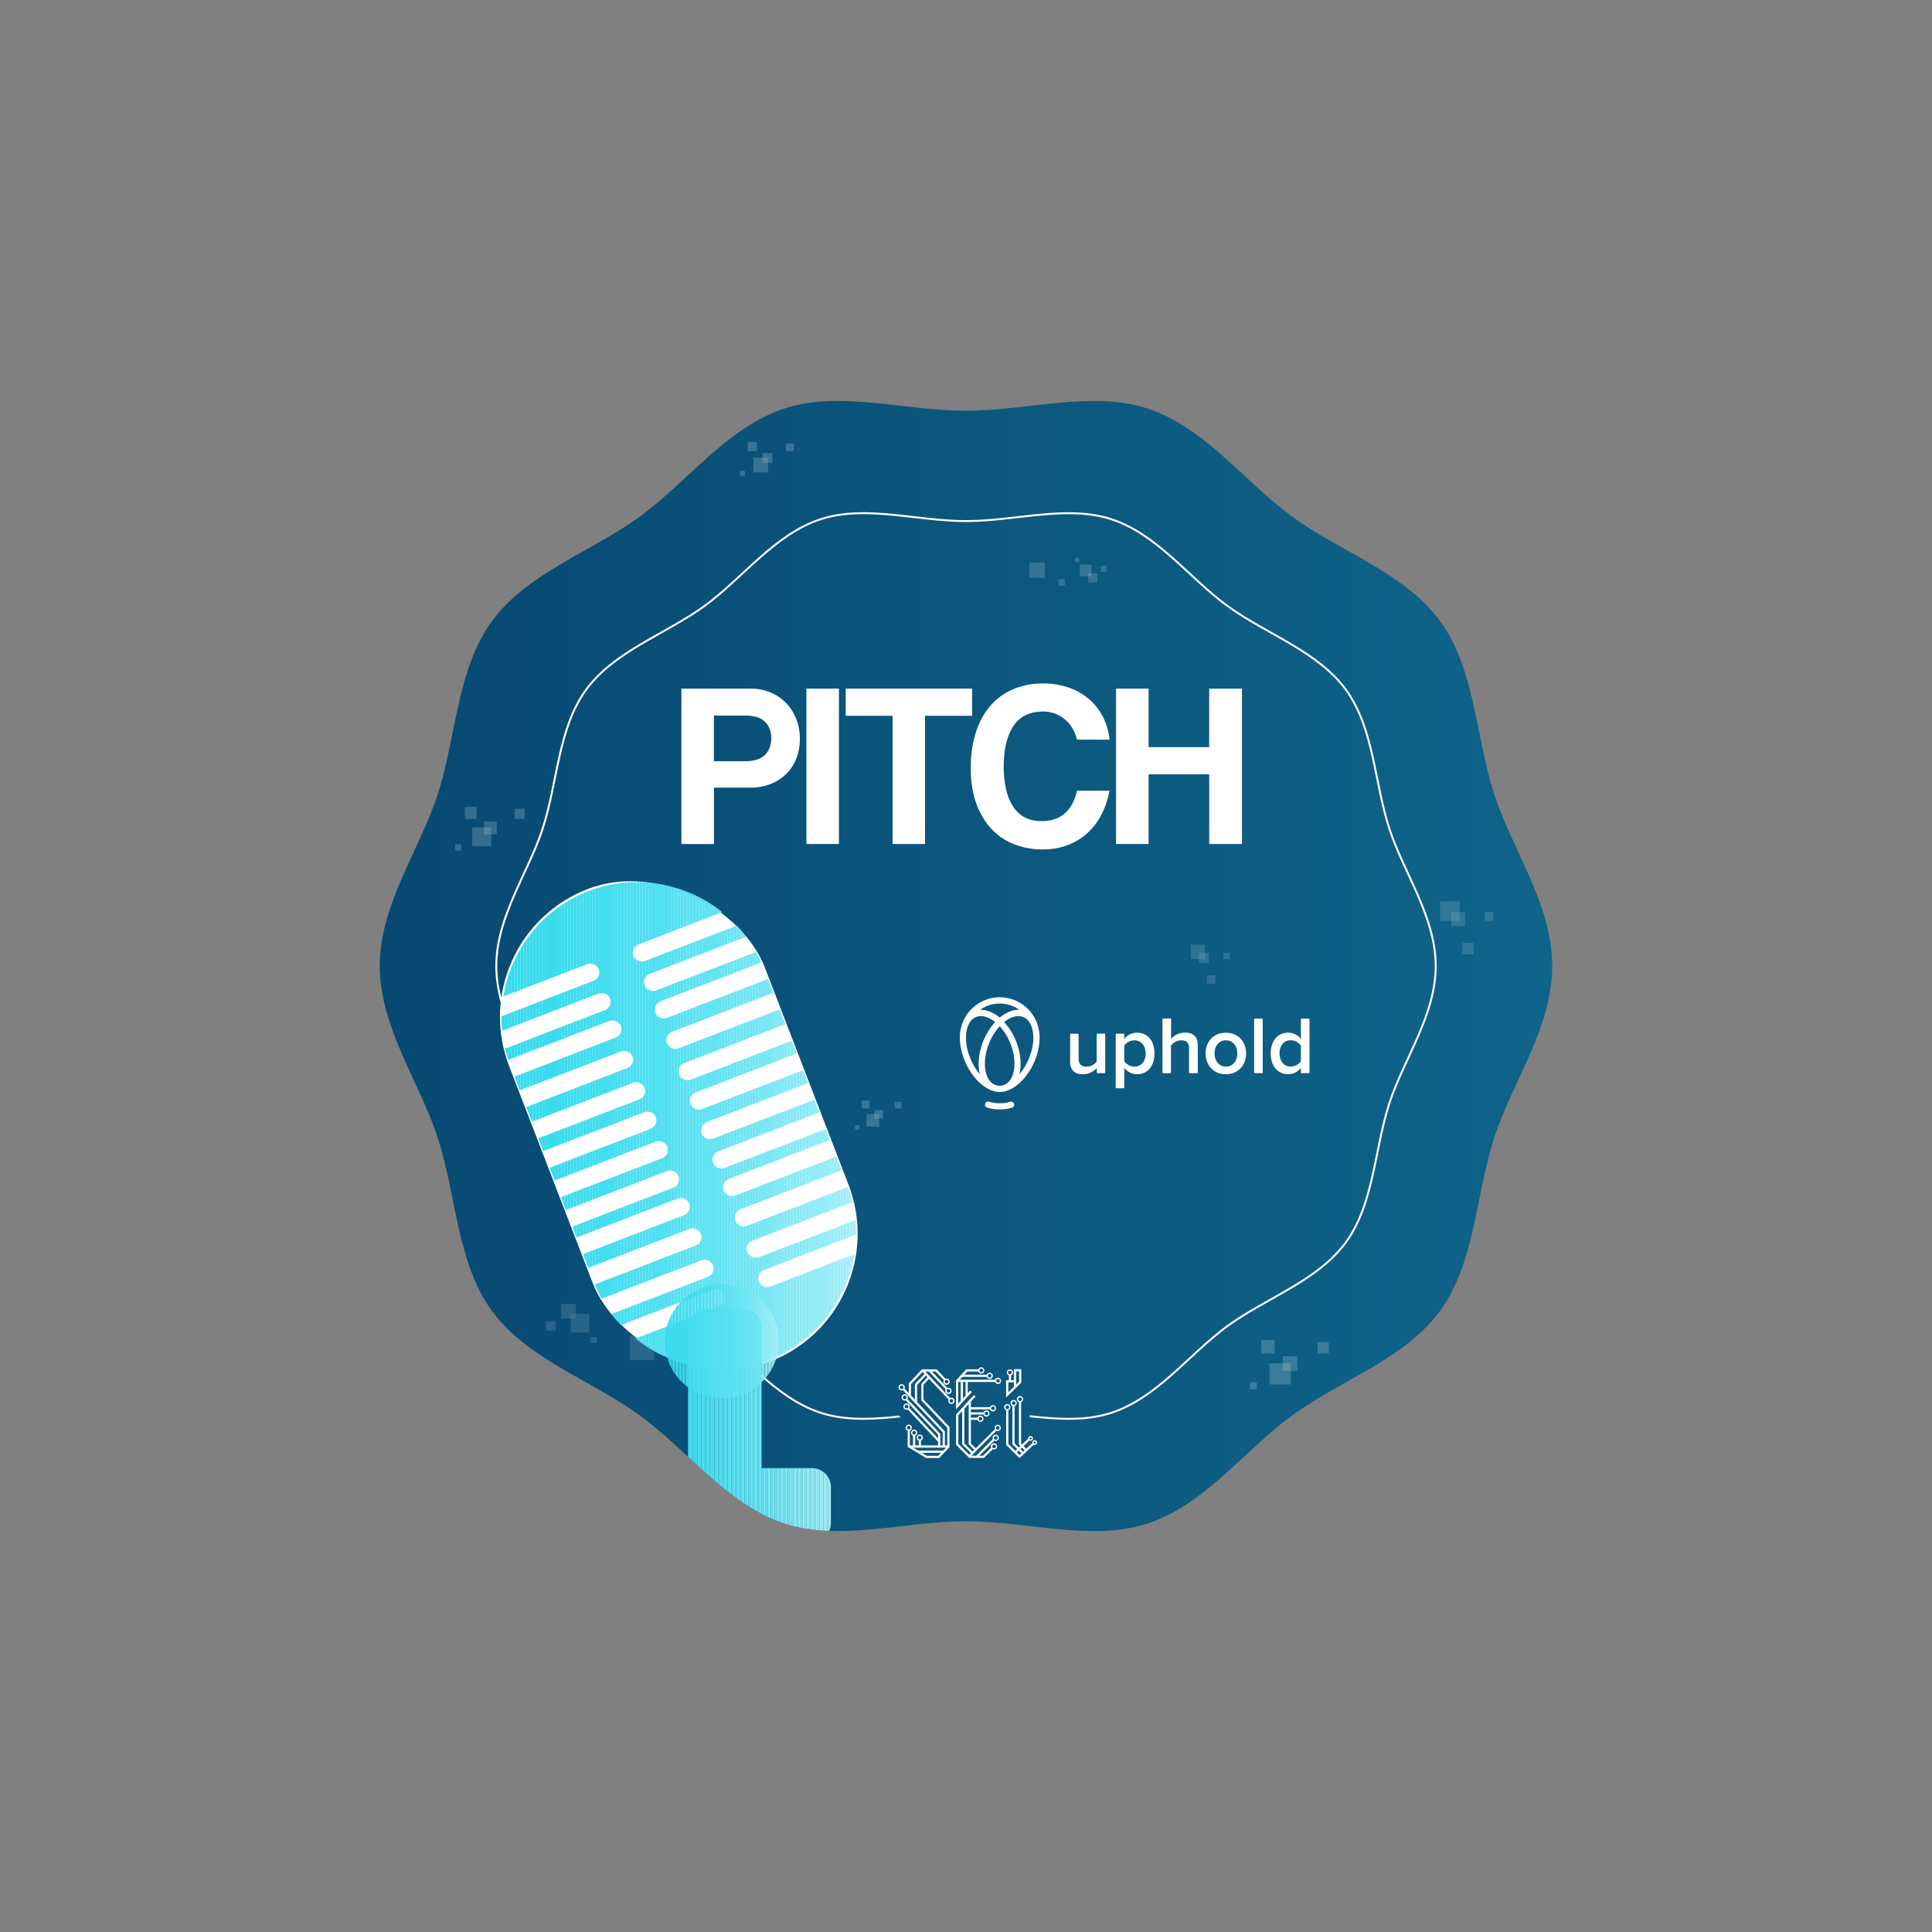 <svg id="Layer_1" data-name="Layer 1" xmlns="http://www.w3.org/2000/svg" xmlns:xlink="http://www.w3.org/1999/xlink" viewBox="0 0 2000 2000"><rect x="0" y="0" width="2000" height="2000" fill="#808080" stroke="none"/><defs><style>.cls-1{fill:#fff;}.cls-2,.cls-35{fill:none;}.cls-3{fill:url(#linear-gradient);}.cls-4{opacity:0.17;}.cls-5{clip-path:url(#clip-path);}.cls-6{clip-path:url(#clip-path-2);}.cls-7{clip-path:url(#clip-path-3);}.cls-8{clip-path:url(#clip-path-4);}.cls-9{opacity:0.26;}.cls-10{opacity:0.5;}.cls-11{opacity:0.47;}.cls-12{opacity:0.3;}.cls-13{opacity:0.62;}.cls-14{clip-path:url(#clip-path-5);}.cls-15{clip-path:url(#clip-path-6);}.cls-16{clip-path:url(#clip-path-7);}.cls-17{clip-path:url(#clip-path-8);}.cls-18{clip-path:url(#clip-path-9);}.cls-19{clip-path:url(#clip-path-10);}.cls-20{clip-path:url(#clip-path-11);}.cls-21{clip-path:url(#clip-path-12);}.cls-22{clip-path:url(#clip-path-13);}.cls-23{clip-path:url(#clip-path-14);}.cls-24{clip-path:url(#clip-path-15);}.cls-25{clip-path:url(#clip-path-16);}.cls-26{clip-path:url(#clip-path-17);}.cls-27{clip-path:url(#clip-path-18);}.cls-28{clip-path:url(#clip-path-19);}.cls-29{opacity:0.64;}.cls-30{clip-path:url(#clip-path-20);}.cls-31{clip-path:url(#clip-path-21);}.cls-32{clip-path:url(#clip-path-22);}.cls-33{clip-path:url(#clip-path-23);}.cls-34{clip-path:url(#clip-path-24);}.cls-35{stroke:#fff;stroke-miterlimit:10;stroke-width:2px;}.cls-36{clip-path:url(#clip-path-25);}.cls-37{clip-path:url(#clip-path-26);}.cls-38{fill:#36dbee;}.cls-39{fill:#37dbee;}.cls-40{fill:#38dbee;}.cls-41{fill:#39dbee;}.cls-42{fill:#39dcee;}.cls-43{fill:#3adcee;}.cls-44{fill:#3bdcee;}.cls-45{fill:#3cdcef;}.cls-46{fill:#3ddcef;}.cls-47{fill:#3edcef;}.cls-48{fill:#3fddef;}.cls-49{fill:#40ddef;}.cls-50{fill:#41ddef;}.cls-51{fill:#42ddef;}.cls-52{fill:#43ddef;}.cls-53{fill:#44ddef;}.cls-54{fill:#44deef;}.cls-55{fill:#45deef;}.cls-56{fill:#46deef;}.cls-57{fill:#47deef;}.cls-58{fill:#47def0;}.cls-59{fill:#48def0;}.cls-60{fill:#49def0;}.cls-61{fill:#4adff0;}.cls-62{fill:#4bdff0;}.cls-63{fill:#4cdff0;}.cls-64{fill:#4ddff0;}.cls-65{fill:#4edff0;}.cls-66{fill:#4fdff0;}.cls-67{fill:#50e0f0;}.cls-68{fill:#51e0f0;}.cls-69{fill:#52e0f0;}.cls-70{fill:#53e0f1;}.cls-71{fill:#54e0f1;}.cls-72{fill:#55e1f1;}.cls-73{fill:#56e1f1;}.cls-74{fill:#57e1f1;}.cls-75{fill:#58e1f1;}.cls-76{fill:#59e1f1;}.cls-77{fill:#5ae1f1;}.cls-78{fill:#5ce2f1;}.cls-79{fill:#5de2f1;}.cls-80{fill:#5ee2f2;}.cls-81{fill:#5fe2f2;}.cls-82{fill:#60e2f2;}.cls-83{fill:#61e3f2;}.cls-84{fill:#63e3f2;}.cls-85{fill:#64e3f2;}.cls-86{fill:#65e3f2;}.cls-87{fill:#66e4f2;}.cls-88{fill:#67e4f2;}.cls-89{fill:#69e4f2;}.cls-90{fill:#6ae4f3;}.cls-91{fill:#6be4f3;}.cls-92{fill:#6de5f3;}.cls-93{fill:#6ee5f3;}.cls-94{fill:#6fe5f3;}.cls-95{fill:#71e5f3;}.cls-96{fill:#72e6f3;}.cls-97{fill:#73e6f3;}.cls-98{fill:#75e6f4;}.cls-99{fill:#76e6f4;}.cls-100{fill:#78e7f4;}.cls-101{fill:#79e7f4;}.cls-102{fill:#7be7f4;}.cls-103{fill:#7ce7f4;}.cls-104{fill:#7de8f4;}.cls-105{fill:#7fe8f4;}.cls-106{fill:#80e8f5;}.cls-107{fill:#82e8f5;}.cls-108{fill:#84e9f5;}.cls-109{fill:#85e9f5;}.cls-110{fill:#87e9f5;}.cls-111{fill:#88eaf5;}.cls-112{fill:#8aeaf5;}.cls-113{fill:#8beaf6;}.cls-114{fill:#8deaf6;}.cls-115{fill:#8febf6;}.cls-116{fill:#90ebf6;}.cls-117{fill:#92ebf6;}.cls-118{fill:#94ecf6;}.cls-119{fill:#95ecf6;}.cls-120{fill:#97ecf7;}.cls-121{fill:#99ecf7;}.cls-122{fill:#9bedf7;}.cls-123{fill:#9cedf7;}.cls-124{fill:#9eedf7;}.cls-125{fill:#a0eef7;}.cls-126{fill:#a2eef8;}.cls-127{fill:#a3eef8;}.cls-128{fill:#a5eff8;}.cls-129{fill:#a7eff8;}.cls-130{clip-path:url(#clip-path-27);}.cls-131{clip-path:url(#clip-path-28);}.cls-132{fill:url(#linear-gradient-2);}</style><linearGradient id="linear-gradient" x1="393.17" y1="1000" x2="1606.83" y2="1000" gradientUnits="userSpaceOnUse"><stop offset="0" stop-color="#074972"/><stop offset="1" stop-color="#106489"/></linearGradient><clipPath id="clip-path"><rect id="SVGID" class="cls-1" x="1065.93" y="582.42" width="15.51" height="15.51"/></clipPath><clipPath id="clip-path-2"><rect id="SVGID-2" data-name="SVGID" class="cls-1" x="1095.9" y="599.66" width="6.48" height="6.48"/></clipPath><clipPath id="clip-path-3"><rect id="SVGID-3" data-name="SVGID" class="cls-1" x="1126.64" y="593.63" width="9.27" height="9.26"/></clipPath><clipPath id="clip-path-4"><rect id="SVGID-4" data-name="SVGID" class="cls-1" x="1113.05" y="577.79" width="3.96" height="3.96"/></clipPath><clipPath id="clip-path-5"><rect id="SVGID-5" data-name="SVGID" class="cls-1" x="1314.27" y="1411.25" width="21.81" height="21.81"/></clipPath><clipPath id="clip-path-6"><rect id="SVGID-6" data-name="SVGID" class="cls-1" x="1328" y="1404.18" width="14.78" height="14.78"/></clipPath><clipPath id="clip-path-7"><rect id="SVGID-7" data-name="SVGID" class="cls-1" x="1305.7" y="1387.27" width="13.62" height="13.63"/></clipPath><clipPath id="clip-path-8"><rect id="SVGID-8" data-name="SVGID" class="cls-1" x="1294.03" y="1431.06" width="7.05" height="7.05"/></clipPath><clipPath id="clip-path-9"><rect id="SVGID-9" data-name="SVGID" class="cls-1" x="1364.02" y="1389.44" width="11.45" height="11.45"/></clipPath><clipPath id="clip-path-10"><rect id="SVGID-10" data-name="SVGID" class="cls-1" x="897.12" y="1153.41" width="12.78" height="12.78"/></clipPath><clipPath id="clip-path-11"><rect id="SVGID-11" data-name="SVGID" class="cls-1" x="905.17" y="1149.27" width="8.66" height="8.66"/></clipPath><clipPath id="clip-path-12"><rect id="SVGID-12" data-name="SVGID" class="cls-1" x="892.1" y="1139.36" width="7.98" height="7.99"/></clipPath><clipPath id="clip-path-13"><rect id="SVGID-13" data-name="SVGID" class="cls-1" x="885.26" y="1165.03" width="4.14" height="4.13"/></clipPath><clipPath id="clip-path-14"><rect id="SVGID-14" data-name="SVGID" class="cls-1" x="926.28" y="1140.63" width="6.71" height="6.71"/></clipPath><clipPath id="clip-path-15"><rect id="SVGID-15" data-name="SVGID" class="cls-1" x="489" y="856.66" width="19.28" height="19.28"/></clipPath><clipPath id="clip-path-16"><rect id="SVGID-16" data-name="SVGID" class="cls-1" x="501.14" y="850.42" width="13.06" height="13.07"/></clipPath><clipPath id="clip-path-17"><rect id="SVGID-17" data-name="SVGID" class="cls-1" x="481.43" y="835.46" width="12.04" height="12.05"/></clipPath><clipPath id="clip-path-18"><rect id="SVGID-18" data-name="SVGID" class="cls-1" x="471.11" y="874.18" width="6.24" height="6.23"/></clipPath><clipPath id="clip-path-19"><rect id="SVGID-19" data-name="SVGID" class="cls-1" x="532.98" y="837.38" width="10.12" height="10.13"/></clipPath><clipPath id="clip-path-20"><rect id="SVGID-20" data-name="SVGID" class="cls-1" x="779.98" y="474.02" width="14.91" height="14.91"/></clipPath><clipPath id="clip-path-21"><rect id="SVGID-21" data-name="SVGID" class="cls-1" x="789.36" y="469.19" width="10.1" height="10.11"/></clipPath><clipPath id="clip-path-22"><rect id="SVGID-22" data-name="SVGID" class="cls-1" x="774.12" y="457.63" width="9.31" height="9.32"/></clipPath><clipPath id="clip-path-23"><rect id="SVGID-23" data-name="SVGID" class="cls-1" x="766.14" y="487.57" width="4.82" height="4.82"/></clipPath><clipPath id="clip-path-24"><rect id="SVGID-24" data-name="SVGID" class="cls-1" x="813.99" y="459.11" width="7.83" height="7.83"/></clipPath><clipPath id="clip-path-25"><path class="cls-2" d="M1606.83,1000c0,63.74-41.31,120.17-60,177.68-19.36,59.61-19.78,129.42-55.88,179-36.47,50.11-103,71.92-153.09,108.38-49.61,36.11-90.71,92.84-150.31,112.19-57.51,18.67-123.83-2.45-187.57-2.45s-130.06,21.12-187.57,2.45c-59.6-19.35-100.7-76.08-150.31-112.19C612,1428.63,545.5,1406.82,509,1356.71c-36.1-49.61-36.52-119.42-55.87-179-18.68-57.52-60-114-60-177.69s41.31-120.17,60-177.68c19.36-59.61,19.78-129.42,55.88-179,36.47-50.11,103-71.92,153.09-108.38,49.61-36.11,90.71-92.84,150.31-112.19,57.51-18.67,123.83,2.45,187.57,2.45s130.06-21.12,187.57-2.45c59.6,19.35,100.7,76.08,150.31,112.19C1388,571.37,1454.5,593.18,1491,643.29c36.1,49.61,36.52,119.42,55.87,179C1565.52,879.83,1606.83,936.26,1606.83,1000Z"/></clipPath><clipPath id="clip-path-26"><path class="cls-2" d="M797.41,1331.89a9.22,9.22,0,0,1-12.1-5.84,9.44,9.44,0,0,1,5.82-11.47L886.06,1278s0,0,0,0a135.79,135.79,0,0,0-.58-14.93,0,0,0,0,0-.06,0L786,1301.3a9.45,9.45,0,0,1-12-4.61,9.22,9.22,0,0,1,5-12.45l103.41-39.84s0,0,0-.05a140.59,140.59,0,0,0-4.61-15.64,0,0,0,0,0,0,0l-104.3,40.18a9.47,9.47,0,0,1-12-4.61,9.22,9.22,0,0,1,5.06-12.45l104.67-40.33s0,0,0,0l-5.46-14.18a0,0,0,0,0-.06,0l-104.34,40.2a9.45,9.45,0,0,1-12-4.61,9.22,9.22,0,0,1,5.05-12.45L859.12,1180s0,0,0,0l-4.32-11.23a0,0,0,0,0-.06,0l-104.34,40.2a9.45,9.45,0,0,1-12-4.61,9.22,9.22,0,0,1,5.05-12.45l104.68-40.33a0,0,0,0,0,0,0l-5.08-13.2a0,0,0,0,0-.06,0l-104.33,40.19a9.45,9.45,0,0,1-12-4.61,9.23,9.23,0,0,1,5.05-12.45l104.68-40.32a.07.07,0,0,0,0-.06l-5.09-13.19s0,0-.05,0L727,1148a9.46,9.46,0,0,1-12-4.6,9.22,9.22,0,0,1,5.06-12.45l104.67-40.33a0,0,0,0,0,0-.06l-5.09-13.19s0,0-.05,0l-104.34,40.2a9.44,9.44,0,0,1-12-4.61,9.22,9.22,0,0,1,5-12.45l104.68-40.32a0,0,0,0,0,0-.06l-5.84-15.16a0,0,0,0,0-.06,0l-104.33,40.2a9.46,9.46,0,0,1-12-4.61,9.22,9.22,0,0,1,5.06-12.45l104.67-40.33a0,0,0,0,0,0,0L795,1013.47a.07.07,0,0,0-.06,0l-104.34,40.2a9.44,9.44,0,0,1-12-4.61,9.22,9.22,0,0,1,5-12.45l104.49-40.25a0,0,0,0,0,0-.06q-2.49-5.58-5.42-10.82a0,0,0,0,0,0,0l-103.07,39.71a9.44,9.44,0,0,1-12-4.61,9.22,9.22,0,0,1,5-12.45l99.78-38.44a0,0,0,0,0,0-.07,139.15,139.15,0,0,0-9.59-11.46,0,0,0,0,0,0,0l-94.93,36.57a9.46,9.46,0,0,1-12-4.6,9.23,9.23,0,0,1,5-12.46l86.81-33.43a.05.05,0,0,0,0-.08c-37.83-30.18-90.3-40.2-138.48-21.64h0c-48.18,18.56-80.36,61.19-88.16,109,0,0,0,.06.06,0l86.46-33.31a9.44,9.44,0,0,1,12,4.61,9.22,9.22,0,0,1-5,12.45l-95.28,36.7,0,0a141.11,141.11,0,0,0,.58,14.94,0,0,0,0,0,.06,0l99.44-38.31a9.46,9.46,0,0,1,12,4.6,9.22,9.22,0,0,1-5,12.45l-103.41,39.84a.05.05,0,0,0,0,0c.91,3.9,2,7.79,3.24,11.65a0,0,0,0,0,.06,0l104.15-40.12a9.46,9.46,0,0,1,12,4.6,9.23,9.23,0,0,1-5.05,12.46L532.62,1114.5a.07.07,0,0,0,0,.06l5.47,14.18a0,0,0,0,0,.05,0l104.34-40.19a9.45,9.45,0,0,1,12,4.6,9.21,9.21,0,0,1-5.05,12.45L544.74,1146a0,0,0,0,0,0,.06l5.84,15.16a0,0,0,0,0,.06,0L654.94,1121a9.46,9.46,0,0,1,12,4.6,9.23,9.23,0,0,1-5.06,12.46l-104.67,40.32a.07.07,0,0,0,0,.06l5.09,13.19s0,0,.05,0l104.34-40.2a9.47,9.47,0,0,1,12,4.61,9.22,9.22,0,0,1-5.06,12.45L569,1208.85s0,0,0,.05l5.08,13.2a.07.07,0,0,0,.06,0l104.34-40.2a9.44,9.44,0,0,1,12,4.61,9.22,9.22,0,0,1-5,12.45L580.7,1239.31a0,0,0,0,0,0,.06l5.08,13.2a0,0,0,0,0,.06,0l104.33-40.19a9.46,9.46,0,0,1,12,4.6,9.22,9.22,0,0,1-5,12.45l-104.68,40.33a.06.06,0,0,0,0,.06l4.33,11.23a0,0,0,0,0,.06,0l104.33-40.19a9.46,9.46,0,0,1,12,4.6,9.22,9.22,0,0,1-5,12.45l-104.68,40.33a.06.06,0,0,0,0,.06l5.47,14.18a0,0,0,0,0,0,0l104.34-40.19a9.45,9.45,0,0,1,12,4.6,9.21,9.21,0,0,1-5,12.45l-104.64,40.31a0,0,0,0,0,0,.06,139,139,0,0,0,7.07,14.69,0,0,0,0,0,.06,0l103.06-39.7a9.46,9.46,0,0,1,12,4.6,9.22,9.22,0,0,1-5,12.45l-99.79,38.45a0,0,0,0,0,0,.06,139.41,139.41,0,0,0,9.6,11.47h0l94.94-36.58a9.47,9.47,0,0,1,12,4.61,9.23,9.23,0,0,1-5.06,12.45l-86.8,33.44a0,0,0,0,0,0,.08c37.83,30.18,90.29,40.2,138.48,21.64h0c48.18-18.56,80.36-61.2,88.16-109,0,0,0-.06-.06,0Z"/></clipPath><clipPath id="clip-path-27"><circle class="cls-2" cx="747.26" cy="1388.56" r="59"/></clipPath><clipPath id="clip-path-28"><path class="cls-2" d="M840.59,1519.78H788.46V1374.57A19.64,19.64,0,0,0,768.87,1355H731.75a19.64,19.64,0,0,0-19.58,19.58v145.21H660a19.64,19.64,0,0,0-19.59,19.58v37.12A19.64,19.64,0,0,0,660,1596.06H840.59a19.64,19.64,0,0,0,19.58-19.58v-37.12A19.64,19.64,0,0,0,840.59,1519.78Z"/></clipPath><linearGradient id="linear-gradient-2" x1="922.16" y1="1464.22" x2="1081.62" y2="1464.22" gradientUnits="userSpaceOnUse"><stop offset="0" stop-color="#0b547c"/><stop offset="1" stop-color="#0c587f"/></linearGradient></defs><title>uphold_pitch</title><path class="cls-3" d="M1606.83,1000c0,63.74-41.31,120.17-60,177.68-19.36,59.61-19.78,129.42-55.88,179-36.47,50.11-103,71.92-153.09,108.38-49.61,36.11-90.71,92.84-150.31,112.19-57.51,18.67-123.83-2.45-187.57-2.45s-130.06,21.12-187.57,2.45c-59.6-19.35-100.7-76.08-150.31-112.19C612,1428.63,545.5,1406.82,509,1356.71c-36.1-49.61-36.52-119.42-55.87-179-18.68-57.52-60-114-60-177.69s41.31-120.17,60-177.68c19.36-59.61,19.78-129.42,55.88-179,36.47-50.11,103-71.92,153.09-108.38,49.61-36.11,90.71-92.84,150.31-112.19,57.51-18.67,123.83,2.45,187.57,2.45s130.06-21.12,187.57-2.45c59.6,19.35,100.7,76.08,150.31,112.19C1388,571.37,1454.5,593.18,1491,643.29c36.1,49.61,36.52,119.42,55.87,179C1565.52,879.83,1606.83,936.26,1606.83,1000Z"/><path class="cls-1" d="M705.39,873.73V712.84h71a54.35,54.35,0,0,1,21.32,4A48,48,0,0,1,814,728a49.94,49.94,0,0,1,10.42,16.6A56.25,56.25,0,0,1,828,764.94a55.3,55.3,0,0,1-3.63,20.23,45.1,45.1,0,0,1-10.42,16,48.26,48.26,0,0,1-16.24,10.42,57.21,57.21,0,0,1-21.32,3.76H739.08v58.39ZM771.06,788q14.54,0,21-6.67T798.44,764q0-10.17-6.42-16.72t-21-6.54h-32V788Z"/><path class="cls-1" d="M834.78,873.73V712.84h33.69V873.73Z"/><path class="cls-1" d="M924,873.73V741H875.49V712.84h130.85V741H957.63V873.73Z"/><path class="cls-1" d="M1148.57,818.49a91.19,91.19,0,0,1-8.48,25,68,68,0,0,1-14.66,19.14A63.25,63.25,0,0,1,1105,874.94a72.58,72.58,0,0,1-25.68,4.37,80.47,80.47,0,0,1-29.44-5.33,63.34,63.34,0,0,1-23.63-16,76.18,76.18,0,0,1-15.62-26.29q-5.7-15.62-5.7-36.46,0-20.36,5.21-36.71A78,78,0,0,1,1025,730.9a64.73,64.73,0,0,1,23.63-17.33,77.22,77.22,0,0,1,31.13-6.06A78.73,78.73,0,0,1,1107,712a65.06,65.06,0,0,1,21.08,12.35,59.7,59.7,0,0,1,14.06,18.54,66.66,66.66,0,0,1,6.42,22.78h-33.68q-3.41-13.81-13.09-21.45a34.32,34.32,0,0,0-21.8-7.63q-21.09,0-31,15.14t-9.93,41.56q0,26.9,9.81,41.8T1078.3,850q15,0,24.11-8.12t12.48-23.38Z"/><path class="cls-1" d="M1251.79,873.73v-72.2H1189v72.2h-33.68V712.84H1189v60.58h62.76V712.84h33.92V873.73Z"/><g class="cls-4"><rect id="SVGID-25" data-name="SVGID" class="cls-1" x="1065.93" y="582.42" width="15.51" height="15.51"/><g class="cls-5"><rect class="cls-1" x="1065.93" y="582.42" width="15.51" height="15.51"/></g></g><g class="cls-4"><rect id="SVGID-26" data-name="SVGID" class="cls-1" x="1095.9" y="599.66" width="6.48" height="6.48"/><g class="cls-6"><rect class="cls-1" x="1095.9" y="599.66" width="6.48" height="6.48"/></g></g><g class="cls-4"><rect class="cls-1" x="1118.03" y="584.68" width="11.77" height="11.77"/><rect id="SVGID-27" data-name="SVGID" class="cls-1" x="1118.03" y="584.68" width="11.77" height="11.77"/></g><g class="cls-4"><rect id="SVGID-28" data-name="SVGID" class="cls-1" x="1126.64" y="593.63" width="9.27" height="9.26"/><g class="cls-7"><rect class="cls-1" x="1126.64" y="593.63" width="9.26" height="9.26"/></g></g><g class="cls-4"><rect class="cls-1" x="1139.68" y="585.83" width="6" height="6"/><rect id="SVGID-29" data-name="SVGID" class="cls-1" x="1139.68" y="585.83" width="6" height="6"/></g><g class="cls-4"><rect id="SVGID-30" data-name="SVGID" class="cls-1" x="1113.05" y="577.79" width="3.96" height="3.96"/><g class="cls-8"><rect class="cls-1" x="1113.05" y="577.79" width="3.96" height="3.96"/></g></g><g class="cls-9"><g class="cls-10"><rect class="cls-1" x="652.04" y="1382.95" width="25" height="25"/><rect id="SVGID-31" data-name="SVGID" class="cls-1" x="652.05" y="1382.95" width="25" height="25"/></g><g class="cls-10"><rect class="cls-1" x="635.01" y="1344.74" width="10.44" height="10.44"/><rect id="SVGID-32" data-name="SVGID" class="cls-1" x="635.01" y="1344.74" width="10.44" height="10.44"/></g><g class="cls-10"><rect class="cls-1" x="590.82" y="1360.34" width="18.96" height="18.96"/><rect id="SVGID-33" data-name="SVGID" class="cls-1" x="590.83" y="1360.34" width="18.96" height="18.96"/></g><g class="cls-10"><rect class="cls-1" x="580.98" y="1349.96" width="14.93" height="14.93"/><rect id="SVGID-34" data-name="SVGID" class="cls-1" x="580.98" y="1349.96" width="14.93" height="14.93"/></g><g class="cls-10"><rect class="cls-1" x="565.23" y="1367.8" width="9.66" height="9.66"/><rect id="SVGID-35" data-name="SVGID" class="cls-1" x="565.23" y="1367.8" width="9.66" height="9.66"/></g><g class="cls-10"><rect class="cls-1" x="611.43" y="1384.03" width="6.38" height="6.38"/><rect id="SVGID-36" data-name="SVGID" class="cls-1" x="611.43" y="1384.03" width="6.38" height="6.38"/></g></g><g class="cls-11"><g class="cls-12"><rect class="cls-1" x="1490.91" y="933.17" width="19.91" height="19.91"/><rect id="SVGID-37" data-name="SVGID" class="cls-1" x="1490.91" y="933.18" width="19.91" height="19.91"/></g><g class="cls-12"><rect class="cls-1" x="1502.34" y="944.49" width="14.06" height="14.06"/><rect id="SVGID-38" data-name="SVGID" class="cls-1" x="1502.34" y="944.49" width="14.06" height="14.06"/></g><g class="cls-12"><rect class="cls-1" x="1537.16" y="944.49" width="8.6" height="8.6"/><rect id="SVGID-39" data-name="SVGID" class="cls-1" x="1537.16" y="944.49" width="8.6" height="8.59"/></g><g class="cls-12"><rect class="cls-1" x="1513.86" y="976.31" width="11.71" height="11.71"/><rect id="SVGID-40" data-name="SVGID" class="cls-1" x="1513.86" y="976.31" width="11.71" height="11.71"/></g></g><g class="cls-11"><g class="cls-12"><rect class="cls-1" x="1232.73" y="978.08" width="14.57" height="14.57"/><rect id="SVGID-41" data-name="SVGID" class="cls-1" x="1232.73" y="978.08" width="14.57" height="14.57"/></g><g class="cls-12"><rect class="cls-1" x="1241.09" y="986.36" width="10.29" height="10.29"/><rect id="SVGID-42" data-name="SVGID" class="cls-1" x="1241.09" y="986.36" width="10.29" height="10.29"/></g><g class="cls-12"><rect class="cls-1" x="1266.57" y="986.36" width="6.29" height="6.29"/><rect id="SVGID-43" data-name="SVGID" class="cls-1" x="1266.57" y="986.36" width="6.29" height="6.29"/></g><g class="cls-12"><rect class="cls-1" x="1249.52" y="1009.64" width="8.57" height="8.57"/><rect id="SVGID-44" data-name="SVGID" class="cls-1" x="1249.52" y="1009.64" width="8.57" height="8.57"/></g></g><g class="cls-13"><g class="cls-12"><rect id="SVGID-45" data-name="SVGID" class="cls-1" x="1314.27" y="1411.25" width="21.81" height="21.81"/><g class="cls-14"><rect class="cls-1" x="1314.27" y="1411.25" width="21.81" height="21.81"/></g></g><g class="cls-12"><rect id="SVGID-46" data-name="SVGID" class="cls-1" x="1328" y="1404.18" width="14.78" height="14.78"/><g class="cls-15"><rect class="cls-1" x="1328" y="1404.18" width="14.78" height="14.78"/></g></g><g class="cls-12"><rect id="SVGID-47" data-name="SVGID" class="cls-1" x="1305.7" y="1387.27" width="13.62" height="13.63"/><g class="cls-16"><rect class="cls-1" x="1305.7" y="1387.27" width="13.62" height="13.62"/></g></g><g class="cls-12"><rect id="SVGID-48" data-name="SVGID" class="cls-1" x="1294.03" y="1431.06" width="7.05" height="7.05"/><g class="cls-17"><rect class="cls-1" x="1294.03" y="1431.06" width="7.05" height="7.05"/></g></g><g class="cls-12"><rect id="SVGID-49" data-name="SVGID" class="cls-1" x="1364.02" y="1389.44" width="11.45" height="11.45"/><g class="cls-18"><rect class="cls-1" x="1364.02" y="1389.44" width="11.45" height="11.45"/></g></g></g><g class="cls-13"><g class="cls-12"><rect id="SVGID-50" data-name="SVGID" class="cls-1" x="897.12" y="1153.41" width="12.78" height="12.78"/><g class="cls-19"><rect class="cls-1" x="897.12" y="1153.41" width="12.78" height="12.78"/></g></g><g class="cls-12"><rect id="SVGID-51" data-name="SVGID" class="cls-1" x="905.17" y="1149.27" width="8.66" height="8.66"/><g class="cls-20"><rect class="cls-1" x="905.17" y="1149.27" width="8.66" height="8.66"/></g></g><g class="cls-12"><rect id="SVGID-52" data-name="SVGID" class="cls-1" x="892.1" y="1139.36" width="7.98" height="7.99"/><g class="cls-21"><rect class="cls-1" x="892.1" y="1139.36" width="7.99" height="7.99"/></g></g><g class="cls-12"><rect id="SVGID-53" data-name="SVGID" class="cls-1" x="885.26" y="1165.03" width="4.14" height="4.13"/><g class="cls-22"><rect class="cls-1" x="885.26" y="1165.03" width="4.13" height="4.13"/></g></g><g class="cls-12"><rect id="SVGID-54" data-name="SVGID" class="cls-1" x="926.28" y="1140.63" width="6.71" height="6.71"/><g class="cls-23"><rect class="cls-1" x="926.28" y="1140.63" width="6.71" height="6.71"/></g></g></g><g class="cls-13"><g class="cls-12"><rect id="SVGID-55" data-name="SVGID" class="cls-1" x="489" y="856.66" width="19.28" height="19.28"/><g class="cls-24"><rect class="cls-1" x="489" y="856.66" width="19.28" height="19.28"/></g></g><g class="cls-12"><rect id="SVGID-56" data-name="SVGID" class="cls-1" x="501.14" y="850.42" width="13.06" height="13.07"/><g class="cls-25"><rect class="cls-1" x="501.14" y="850.42" width="13.06" height="13.06"/></g></g><g class="cls-12"><rect id="SVGID-57" data-name="SVGID" class="cls-1" x="481.43" y="835.46" width="12.04" height="12.05"/><g class="cls-26"><rect class="cls-1" x="481.43" y="835.46" width="12.04" height="12.04"/></g></g><g class="cls-12"><rect id="SVGID-58" data-name="SVGID" class="cls-1" x="471.11" y="874.18" width="6.24" height="6.23"/><g class="cls-27"><rect class="cls-1" x="471.11" y="874.18" width="6.24" height="6.24"/></g></g><g class="cls-12"><rect id="SVGID-59" data-name="SVGID" class="cls-1" x="532.98" y="837.38" width="10.12" height="10.13"/><g class="cls-28"><rect class="cls-1" x="532.98" y="837.38" width="10.12" height="10.12"/></g></g></g><g class="cls-29"><g class="cls-12"><rect id="SVGID-60" data-name="SVGID" class="cls-1" x="779.98" y="474.02" width="14.91" height="14.91"/><g class="cls-30"><rect class="cls-1" x="779.97" y="474.02" width="14.91" height="14.91"/></g></g><g class="cls-12"><rect id="SVGID-61" data-name="SVGID" class="cls-1" x="789.36" y="469.19" width="10.1" height="10.11"/><g class="cls-31"><rect class="cls-1" x="789.36" y="469.19" width="10.1" height="10.1"/></g></g><g class="cls-12"><rect id="SVGID-62" data-name="SVGID" class="cls-1" x="774.12" y="457.63" width="9.31" height="9.32"/><g class="cls-32"><rect class="cls-1" x="774.12" y="457.63" width="9.32" height="9.32"/></g></g><g class="cls-12"><rect id="SVGID-63" data-name="SVGID" class="cls-1" x="766.14" y="487.57" width="4.82" height="4.82"/><g class="cls-33"><rect class="cls-1" x="766.14" y="487.57" width="4.82" height="4.82"/></g></g><g class="cls-12"><rect id="SVGID-64" data-name="SVGID" class="cls-1" x="813.99" y="459.11" width="7.83" height="7.83"/><g class="cls-34"><rect class="cls-1" x="813.99" y="459.11" width="7.83" height="7.83"/></g></g></g><path class="cls-35" d="M1486.24,1000c0,51.07-33.1,96.29-48.06,142.38-15.51,47.76-15.84,103.69-44.78,143.45-29.22,40.15-82.51,57.62-122.66,86.84-39.76,28.93-72.68,74.39-120.45,89.9-46.08,15-99.22-2-150.29-2s-104.21,16.93-150.29,2c-47.77-15.51-80.69-61-120.45-89.9-40.15-29.22-93.44-46.69-122.66-86.84-28.94-39.76-29.27-95.69-44.78-143.45-15-46.09-48.06-91.31-48.06-142.38s33.1-96.29,48.06-142.38c15.51-47.76,15.84-103.69,44.78-143.45,29.22-40.15,82.51-57.62,122.66-86.84,39.76-28.93,72.68-74.39,120.45-89.9,46.08-15,99.22,2,150.29,2s104.21-16.93,150.29-2c47.77,15.51,80.69,61,120.45,89.9,40.15,29.22,93.44,46.69,122.66,86.84,28.94,39.76,29.27,95.69,44.78,143.45C1453.14,903.71,1486.24,948.93,1486.24,1000Z"/><g class="cls-36"><rect class="cls-1" x="560.83" y="902.77" width="283.71" height="524.38" rx="141.85" transform="translate(-371.82 330.49) rotate(-21.07)"/><g class="cls-37"><rect class="cls-38" x="519.2" y="903.9" width="0.06" height="522.12"/><rect class="cls-38" x="519.26" y="903.9" width="3.25" height="522.12"/><rect class="cls-38" x="522.51" y="903.9" width="3.25" height="522.12"/><rect class="cls-38" x="525.75" y="903.9" width="3.25" height="522.12"/><rect class="cls-38" x="529" y="903.9" width="3.25" height="522.12"/><rect class="cls-38" x="532.24" y="903.9" width="3.25" height="522.12"/><rect class="cls-38" x="535.49" y="903.9" width="3.25" height="522.12"/><rect class="cls-39" x="538.74" y="903.9" width="3.25" height="522.12"/><rect class="cls-39" x="541.98" y="903.9" width="3.25" height="522.12"/><rect class="cls-39" x="545.23" y="903.9" width="3.25" height="522.12"/><rect class="cls-39" x="548.48" y="903.9" width="3.25" height="522.12"/><rect class="cls-39" x="551.72" y="903.9" width="3.25" height="522.12"/><rect class="cls-40" x="554.97" y="903.9" width="3.25" height="522.12"/><rect class="cls-40" x="558.22" y="903.9" width="3.25" height="522.12"/><rect class="cls-40" x="561.46" y="903.9" width="3.25" height="522.12"/><rect class="cls-41" x="564.71" y="903.9" width="3.25" height="522.12"/><rect class="cls-42" x="567.96" y="903.9" width="3.25" height="522.12"/><rect class="cls-42" x="571.2" y="903.9" width="3.25" height="522.12"/><rect class="cls-43" x="574.45" y="903.9" width="3.25" height="522.12"/><rect class="cls-43" x="577.7" y="903.9" width="3.25" height="522.12"/><rect class="cls-44" x="580.94" y="903.9" width="3.25" height="522.12"/><rect class="cls-44" x="584.19" y="903.9" width="3.25" height="522.12"/><rect class="cls-44" x="587.43" y="903.9" width="3.25" height="522.12"/><rect class="cls-45" x="590.68" y="903.9" width="3.25" height="522.12"/><rect class="cls-45" x="593.93" y="903.9" width="3.25" height="522.12"/><rect class="cls-46" x="597.17" y="903.9" width="3.25" height="522.12"/><rect class="cls-46" x="600.42" y="903.9" width="3.25" height="522.12"/><rect class="cls-47" x="603.67" y="903.9" width="3.25" height="522.12"/><rect class="cls-48" x="606.91" y="903.9" width="3.25" height="522.12"/><rect class="cls-48" x="610.16" y="903.9" width="3.25" height="522.12"/><rect class="cls-49" x="613.41" y="903.9" width="3.25" height="522.12"/><rect class="cls-49" x="616.65" y="903.9" width="3.25" height="522.12"/><rect class="cls-50" x="619.9" y="903.9" width="3.25" height="522.12"/><rect class="cls-51" x="623.15" y="903.9" width="3.25" height="522.12"/><rect class="cls-51" x="626.39" y="903.9" width="3.25" height="522.12"/><rect class="cls-52" x="629.64" y="903.9" width="3.25" height="522.12"/><rect class="cls-53" x="632.88" y="903.9" width="3.25" height="522.12"/><rect class="cls-54" x="636.13" y="903.9" width="3.25" height="522.12"/><rect class="cls-55" x="639.38" y="903.9" width="3.25" height="522.12"/><rect class="cls-56" x="642.62" y="903.9" width="3.25" height="522.12"/><rect class="cls-57" x="645.87" y="903.9" width="3.25" height="522.12"/><rect class="cls-58" x="649.12" y="903.9" width="3.25" height="522.12"/><rect class="cls-59" x="652.36" y="903.9" width="3.25" height="522.12"/><rect class="cls-60" x="655.61" y="903.9" width="3.25" height="522.12"/><rect class="cls-61" x="658.86" y="903.9" width="3.25" height="522.12"/><rect class="cls-62" x="662.1" y="903.9" width="3.25" height="522.12"/><rect class="cls-63" x="665.35" y="903.9" width="3.25" height="522.12"/><rect class="cls-64" x="668.6" y="903.9" width="3.25" height="522.12"/><rect class="cls-64" x="671.84" y="903.9" width="3.25" height="522.12"/><rect class="cls-65" x="675.09" y="903.9" width="3.25" height="522.12"/><rect class="cls-66" x="678.34" y="903.9" width="3.25" height="522.12"/><rect class="cls-67" x="681.58" y="903.9" width="3.25" height="522.12"/><rect class="cls-68" x="684.83" y="903.9" width="3.25" height="522.12"/><rect class="cls-69" x="688.07" y="903.9" width="3.25" height="522.12"/><rect class="cls-70" x="691.32" y="903.9" width="3.25" height="522.12"/><rect class="cls-71" x="694.57" y="903.9" width="3.25" height="522.12"/><rect class="cls-72" x="697.81" y="903.9" width="3.25" height="522.12"/><rect class="cls-73" x="701.06" y="903.9" width="3.25" height="522.12"/><rect class="cls-74" x="704.31" y="903.9" width="3.25" height="522.12"/><rect class="cls-75" x="707.55" y="903.9" width="3.25" height="522.12"/><rect class="cls-76" x="710.8" y="903.9" width="3.25" height="522.12"/><rect class="cls-77" x="714.05" y="903.9" width="3.25" height="522.12"/><rect class="cls-78" x="717.29" y="903.9" width="3.25" height="522.12"/><rect class="cls-79" x="720.54" y="903.9" width="3.25" height="522.12"/><rect class="cls-80" x="723.79" y="903.9" width="3.25" height="522.12"/><rect class="cls-81" x="727.03" y="903.9" width="3.25" height="522.12"/><rect class="cls-82" x="730.28" y="903.9" width="3.25" height="522.12"/><rect class="cls-83" x="733.52" y="903.9" width="3.25" height="522.12"/><rect class="cls-84" x="736.77" y="903.9" width="3.25" height="522.12"/><rect class="cls-85" x="740.02" y="903.9" width="3.25" height="522.12"/><rect class="cls-86" x="743.26" y="903.9" width="3.25" height="522.12"/><rect class="cls-87" x="746.51" y="903.9" width="3.25" height="522.12"/><rect class="cls-88" x="749.76" y="903.9" width="3.25" height="522.12"/><rect class="cls-89" x="753" y="903.9" width="3.25" height="522.12"/><rect class="cls-90" x="756.25" y="903.9" width="3.25" height="522.12"/><rect class="cls-91" x="759.5" y="903.9" width="3.25" height="522.12"/><rect class="cls-92" x="762.74" y="903.9" width="3.25" height="522.12"/><rect class="cls-93" x="765.99" y="903.9" width="3.25" height="522.12"/><rect class="cls-94" x="769.24" y="903.9" width="3.25" height="522.12"/><rect class="cls-95" x="772.48" y="903.9" width="3.25" height="522.12"/><rect class="cls-96" x="775.73" y="903.9" width="3.25" height="522.12"/><rect class="cls-97" x="778.97" y="903.9" width="3.25" height="522.12"/><rect class="cls-98" x="782.22" y="903.9" width="3.25" height="522.12"/><rect class="cls-99" x="785.47" y="903.9" width="3.25" height="522.12"/><rect class="cls-100" x="788.71" y="903.9" width="3.25" height="522.12"/><rect class="cls-101" x="791.96" y="903.9" width="3.25" height="522.12"/><rect class="cls-102" x="795.21" y="903.9" width="3.25" height="522.12"/><rect class="cls-103" x="798.45" y="903.9" width="3.25" height="522.12"/><rect class="cls-104" x="801.7" y="903.9" width="3.25" height="522.12"/><rect class="cls-105" x="804.95" y="903.9" width="3.25" height="522.12"/><rect class="cls-106" x="808.19" y="903.9" width="3.25" height="522.12"/><rect class="cls-107" x="811.44" y="903.9" width="3.25" height="522.12"/><rect class="cls-108" x="814.69" y="903.9" width="3.25" height="522.12"/><rect class="cls-109" x="817.93" y="903.9" width="3.25" height="522.12"/><rect class="cls-110" x="821.18" y="903.9" width="3.25" height="522.12"/><rect class="cls-111" x="824.43" y="903.9" width="3.25" height="522.12"/><rect class="cls-112" x="827.67" y="903.9" width="3.25" height="522.12"/><rect class="cls-113" x="830.92" y="903.9" width="3.25" height="522.12"/><rect class="cls-114" x="834.16" y="903.9" width="3.25" height="522.12"/><rect class="cls-115" x="837.41" y="903.9" width="3.25" height="522.12"/><rect class="cls-116" x="840.66" y="903.9" width="3.25" height="522.12"/><rect class="cls-117" x="843.9" y="903.9" width="3.25" height="522.12"/><rect class="cls-118" x="847.15" y="903.9" width="3.25" height="522.12"/><rect class="cls-119" x="850.4" y="903.9" width="3.25" height="522.12"/><rect class="cls-120" x="853.64" y="903.9" width="3.25" height="522.12"/><rect class="cls-121" x="856.89" y="903.9" width="3.25" height="522.12"/><rect class="cls-122" x="860.14" y="903.9" width="3.25" height="522.12"/><rect class="cls-123" x="863.38" y="903.9" width="3.25" height="522.12"/><rect class="cls-124" x="866.63" y="903.9" width="3.25" height="522.12"/><rect class="cls-125" x="869.88" y="903.9" width="3.25" height="522.12"/><rect class="cls-126" x="873.12" y="903.9" width="3.25" height="522.12"/><rect class="cls-127" x="876.37" y="903.9" width="3.25" height="522.12"/><rect class="cls-128" x="879.61" y="903.9" width="3.25" height="522.12"/><rect class="cls-129" x="882.86" y="903.9" width="3.25" height="522.12"/><rect class="cls-129" x="886.11" y="903.9" width="0.06" height="522.12"/></g><g class="cls-130"><rect class="cls-38" x="688.26" y="1329.56" height="117.99"/><rect class="cls-38" x="688.26" y="1329.56" width="1.04" height="117.99"/><rect class="cls-38" x="689.31" y="1329.56" width="1.04" height="117.99"/><rect class="cls-38" x="690.35" y="1329.56" width="1.04" height="117.99"/><rect class="cls-38" x="691.4" y="1329.56" width="1.04" height="117.99"/><rect class="cls-38" x="692.44" y="1329.56" width="1.04" height="117.99"/><rect class="cls-38" x="693.48" y="1329.56" width="1.04" height="117.99"/><rect class="cls-39" x="694.53" y="1329.56" width="1.04" height="117.99"/><rect class="cls-39" x="695.57" y="1329.56" width="1.04" height="117.99"/><rect class="cls-39" x="696.62" y="1329.56" width="1.04" height="117.99"/><rect class="cls-39" x="697.66" y="1329.56" width="1.04" height="117.99"/><rect class="cls-39" x="698.7" y="1329.56" width="1.04" height="117.99"/><rect class="cls-40" x="699.75" y="1329.56" width="1.04" height="117.99"/><rect class="cls-40" x="700.79" y="1329.56" width="1.04" height="117.99"/><rect class="cls-40" x="701.84" y="1329.56" width="1.04" height="117.99"/><rect class="cls-41" x="702.88" y="1329.56" width="1.04" height="117.99"/><rect class="cls-42" x="703.93" y="1329.56" width="1.04" height="117.99"/><rect class="cls-42" x="704.97" y="1329.56" width="1.04" height="117.99"/><rect class="cls-43" x="706.01" y="1329.56" width="1.04" height="117.99"/><rect class="cls-43" x="707.06" y="1329.56" width="1.04" height="117.99"/><rect class="cls-44" x="708.1" y="1329.56" width="1.04" height="117.99"/><rect class="cls-44" x="709.15" y="1329.56" width="1.04" height="117.99"/><rect class="cls-44" x="710.19" y="1329.56" width="1.04" height="117.99"/><rect class="cls-45" x="711.23" y="1329.56" width="1.04" height="117.99"/><rect class="cls-45" x="712.28" y="1329.56" width="1.04" height="117.99"/><rect class="cls-46" x="713.32" y="1329.56" width="1.04" height="117.99"/><rect class="cls-46" x="714.37" y="1329.56" width="1.04" height="117.99"/><rect class="cls-47" x="715.41" y="1329.56" width="1.04" height="117.99"/><rect class="cls-48" x="716.46" y="1329.56" width="1.04" height="117.99"/><rect class="cls-48" x="717.5" y="1329.56" width="1.04" height="117.99"/><rect class="cls-49" x="718.54" y="1329.56" width="1.04" height="117.99"/><rect class="cls-49" x="719.59" y="1329.56" width="1.04" height="117.99"/><rect class="cls-50" x="720.63" y="1329.56" width="1.04" height="117.99"/><rect class="cls-51" x="721.68" y="1329.56" width="1.04" height="117.99"/><rect class="cls-51" x="722.72" y="1329.56" width="1.04" height="117.99"/><rect class="cls-52" x="723.77" y="1329.56" width="1.04" height="117.99"/><rect class="cls-53" x="724.81" y="1329.56" width="1.04" height="117.99"/><rect class="cls-54" x="725.85" y="1329.56" width="1.04" height="117.99"/><rect class="cls-55" x="726.9" y="1329.56" width="1.04" height="117.99"/><rect class="cls-56" x="727.94" y="1329.56" width="1.04" height="117.99"/><rect class="cls-57" x="728.99" y="1329.56" width="1.04" height="117.99"/><rect class="cls-58" x="730.03" y="1329.56" width="1.04" height="117.99"/><rect class="cls-59" x="731.07" y="1329.56" width="1.04" height="117.99"/><rect class="cls-60" x="732.12" y="1329.56" width="1.04" height="117.99"/><rect class="cls-61" x="733.16" y="1329.56" width="1.04" height="117.99"/><rect class="cls-62" x="734.21" y="1329.56" width="1.04" height="117.99"/><rect class="cls-63" x="735.25" y="1329.56" width="1.04" height="117.99"/><rect class="cls-64" x="736.3" y="1329.56" width="1.04" height="117.99"/><rect class="cls-64" x="737.34" y="1329.56" width="1.04" height="117.99"/><rect class="cls-65" x="738.38" y="1329.56" width="1.04" height="117.99"/><rect class="cls-66" x="739.43" y="1329.56" width="1.04" height="117.99"/><rect class="cls-67" x="740.47" y="1329.56" width="1.04" height="117.99"/><rect class="cls-68" x="741.52" y="1329.56" width="1.04" height="117.99"/><rect class="cls-69" x="742.56" y="1329.56" width="1.04" height="117.99"/><rect class="cls-70" x="743.6" y="1329.56" width="1.04" height="117.99"/><rect class="cls-71" x="744.65" y="1329.56" width="1.04" height="117.99"/><rect class="cls-72" x="745.69" y="1329.56" width="1.04" height="117.99"/><rect class="cls-73" x="746.74" y="1329.56" width="1.04" height="117.99"/><rect class="cls-74" x="747.78" y="1329.56" width="1.04" height="117.99"/><rect class="cls-75" x="748.83" y="1329.56" width="1.04" height="117.99"/><rect class="cls-76" x="749.87" y="1329.56" width="1.04" height="117.99"/><rect class="cls-77" x="750.91" y="1329.56" width="1.04" height="117.99"/><rect class="cls-78" x="751.96" y="1329.56" width="1.04" height="117.99"/><rect class="cls-79" x="753" y="1329.56" width="1.04" height="117.99"/><rect class="cls-80" x="754.05" y="1329.56" width="1.04" height="117.99"/><rect class="cls-81" x="755.09" y="1329.56" width="1.04" height="117.99"/><rect class="cls-82" x="756.13" y="1329.56" width="1.04" height="117.99"/><rect class="cls-83" x="757.18" y="1329.56" width="1.04" height="117.99"/><rect class="cls-84" x="758.22" y="1329.56" width="1.04" height="117.99"/><rect class="cls-85" x="759.27" y="1329.56" width="1.04" height="117.99"/><rect class="cls-86" x="760.31" y="1329.56" width="1.04" height="117.99"/><rect class="cls-87" x="761.36" y="1329.56" width="1.04" height="117.99"/><rect class="cls-88" x="762.4" y="1329.56" width="1.04" height="117.99"/><rect class="cls-89" x="763.44" y="1329.56" width="1.04" height="117.99"/><rect class="cls-90" x="764.49" y="1329.56" width="1.04" height="117.99"/><rect class="cls-91" x="765.53" y="1329.56" width="1.04" height="117.99"/><rect class="cls-92" x="766.58" y="1329.56" width="1.04" height="117.99"/><rect class="cls-93" x="767.62" y="1329.56" width="1.04" height="117.99"/><rect class="cls-94" x="768.67" y="1329.56" width="1.04" height="117.99"/><rect class="cls-95" x="769.71" y="1329.56" width="1.04" height="117.99"/><rect class="cls-96" x="770.75" y="1329.56" width="1.04" height="117.99"/><rect class="cls-97" x="771.8" y="1329.56" width="1.04" height="117.99"/><rect class="cls-98" x="772.84" y="1329.56" width="1.04" height="117.99"/><rect class="cls-99" x="773.89" y="1329.56" width="1.04" height="117.99"/><rect class="cls-100" x="774.93" y="1329.56" width="1.04" height="117.99"/><rect class="cls-101" x="775.97" y="1329.56" width="1.04" height="117.99"/><rect class="cls-102" x="777.02" y="1329.56" width="1.04" height="117.99"/><rect class="cls-103" x="778.06" y="1329.56" width="1.04" height="117.99"/><rect class="cls-104" x="779.11" y="1329.56" width="1.04" height="117.99"/><rect class="cls-105" x="780.15" y="1329.56" width="1.04" height="117.99"/><rect class="cls-106" x="781.2" y="1329.56" width="1.04" height="117.99"/><rect class="cls-107" x="782.24" y="1329.56" width="1.04" height="117.99"/><rect class="cls-108" x="783.28" y="1329.56" width="1.04" height="117.99"/><rect class="cls-109" x="784.33" y="1329.56" width="1.04" height="117.99"/><rect class="cls-110" x="785.37" y="1329.56" width="1.04" height="117.99"/><rect class="cls-111" x="786.42" y="1329.56" width="1.04" height="117.99"/><rect class="cls-112" x="787.46" y="1329.56" width="1.04" height="117.99"/><rect class="cls-113" x="788.5" y="1329.56" width="1.04" height="117.99"/><rect class="cls-114" x="789.55" y="1329.56" width="1.04" height="117.99"/><rect class="cls-115" x="790.59" y="1329.56" width="1.04" height="117.99"/><rect class="cls-116" x="791.64" y="1329.56" width="1.04" height="117.99"/><rect class="cls-117" x="792.68" y="1329.56" width="1.04" height="117.99"/><rect class="cls-118" x="793.73" y="1329.56" width="1.04" height="117.99"/><rect class="cls-119" x="794.77" y="1329.56" width="1.04" height="117.99"/><rect class="cls-120" x="795.81" y="1329.56" width="1.04" height="117.99"/><rect class="cls-121" x="796.86" y="1329.56" width="1.04" height="117.99"/><rect class="cls-122" x="797.9" y="1329.56" width="1.04" height="117.99"/><rect class="cls-123" x="798.95" y="1329.56" width="1.04" height="117.99"/><rect class="cls-124" x="799.99" y="1329.56" width="1.04" height="117.99"/><rect class="cls-125" x="801.04" y="1329.56" width="1.04" height="117.99"/><rect class="cls-126" x="802.08" y="1329.56" width="1.04" height="117.99"/><rect class="cls-127" x="803.12" y="1329.56" width="1.04" height="117.99"/><rect class="cls-128" x="804.17" y="1329.56" width="1.04" height="117.99"/><rect class="cls-129" x="805.21" y="1329.56" width="1.04" height="117.99"/></g><g class="cls-131"><rect class="cls-38" x="640.45" y="1354.99" height="241.07"/><rect class="cls-38" x="640.46" y="1354.99" width="1.94" height="241.07"/><rect class="cls-38" x="642.4" y="1354.99" width="1.94" height="241.07"/><rect class="cls-38" x="644.34" y="1354.99" width="1.94" height="241.07"/><rect class="cls-38" x="646.29" y="1354.99" width="1.94" height="241.07"/><rect class="cls-38" x="648.23" y="1354.99" width="1.94" height="241.07"/><rect class="cls-38" x="650.18" y="1354.99" width="1.94" height="241.07"/><rect class="cls-39" x="652.12" y="1354.99" width="1.94" height="241.07"/><rect class="cls-39" x="654.07" y="1354.99" width="1.94" height="241.07"/><rect class="cls-39" x="656.01" y="1354.99" width="1.94" height="241.07"/><rect class="cls-39" x="657.95" y="1354.99" width="1.94" height="241.07"/><rect class="cls-39" x="659.9" y="1354.99" width="1.94" height="241.07"/><rect class="cls-40" x="661.84" y="1354.99" width="1.94" height="241.07"/><rect class="cls-40" x="663.79" y="1354.99" width="1.94" height="241.07"/><rect class="cls-40" x="665.73" y="1354.99" width="1.94" height="241.07"/><rect class="cls-41" x="667.68" y="1354.99" width="1.94" height="241.07"/><rect class="cls-42" x="669.62" y="1354.99" width="1.94" height="241.07"/><rect class="cls-42" x="671.56" y="1354.99" width="1.94" height="241.07"/><rect class="cls-43" x="673.51" y="1354.99" width="1.94" height="241.07"/><rect class="cls-43" x="675.45" y="1354.99" width="1.94" height="241.07"/><rect class="cls-44" x="677.4" y="1354.99" width="1.94" height="241.07"/><rect class="cls-44" x="679.34" y="1354.99" width="1.94" height="241.07"/><rect class="cls-44" x="681.29" y="1354.99" width="1.94" height="241.07"/><rect class="cls-45" x="683.23" y="1354.99" width="1.94" height="241.07"/><rect class="cls-45" x="685.18" y="1354.99" width="1.94" height="241.07"/><rect class="cls-46" x="687.12" y="1354.99" width="1.94" height="241.07"/><rect class="cls-46" x="689.06" y="1354.99" width="1.94" height="241.07"/><rect class="cls-47" x="691.01" y="1354.99" width="1.94" height="241.07"/><rect class="cls-48" x="692.95" y="1354.99" width="1.94" height="241.07"/><rect class="cls-48" x="694.9" y="1354.99" width="1.94" height="241.07"/><rect class="cls-49" x="696.84" y="1354.99" width="1.94" height="241.07"/><rect class="cls-49" x="698.79" y="1354.99" width="1.94" height="241.07"/><rect class="cls-50" x="700.73" y="1354.99" width="1.94" height="241.07"/><rect class="cls-51" x="702.67" y="1354.99" width="1.94" height="241.07"/><rect class="cls-51" x="704.62" y="1354.99" width="1.94" height="241.07"/><rect class="cls-52" x="706.56" y="1354.99" width="1.94" height="241.07"/><rect class="cls-53" x="708.51" y="1354.99" width="1.94" height="241.07"/><rect class="cls-54" x="710.45" y="1354.99" width="1.94" height="241.07"/><rect class="cls-55" x="712.4" y="1354.99" width="1.94" height="241.07"/><rect class="cls-56" x="714.34" y="1354.99" width="1.94" height="241.07"/><rect class="cls-57" x="716.28" y="1354.99" width="1.94" height="241.07"/><rect class="cls-58" x="718.23" y="1354.99" width="1.94" height="241.07"/><rect class="cls-59" x="720.17" y="1354.99" width="1.94" height="241.07"/><rect class="cls-60" x="722.12" y="1354.99" width="1.94" height="241.07"/><rect class="cls-61" x="724.06" y="1354.99" width="1.94" height="241.07"/><rect class="cls-62" x="726.01" y="1354.99" width="1.94" height="241.07"/><rect class="cls-63" x="727.95" y="1354.99" width="1.94" height="241.07"/><rect class="cls-64" x="729.9" y="1354.99" width="1.94" height="241.07"/><rect class="cls-64" x="731.84" y="1354.99" width="1.94" height="241.07"/><rect class="cls-65" x="733.78" y="1354.99" width="1.94" height="241.07"/><rect class="cls-66" x="735.73" y="1354.99" width="1.94" height="241.07"/><rect class="cls-67" x="737.67" y="1354.99" width="1.94" height="241.07"/><rect class="cls-68" x="739.62" y="1354.99" width="1.94" height="241.07"/><rect class="cls-69" x="741.56" y="1354.99" width="1.94" height="241.07"/><rect class="cls-70" x="743.51" y="1354.99" width="1.94" height="241.07"/><rect class="cls-71" x="745.45" y="1354.99" width="1.94" height="241.07"/><rect class="cls-72" x="747.39" y="1354.99" width="1.94" height="241.07"/><rect class="cls-73" x="749.34" y="1354.99" width="1.94" height="241.07"/><rect class="cls-74" x="751.28" y="1354.99" width="1.94" height="241.07"/><rect class="cls-75" x="753.23" y="1354.99" width="1.94" height="241.07"/><rect class="cls-76" x="755.17" y="1354.99" width="1.94" height="241.07"/><rect class="cls-77" x="757.12" y="1354.99" width="1.94" height="241.07"/><rect class="cls-78" x="759.06" y="1354.99" width="1.94" height="241.07"/><rect class="cls-79" x="761" y="1354.99" width="1.94" height="241.07"/><rect class="cls-80" x="762.95" y="1354.99" width="1.94" height="241.07"/><rect class="cls-81" x="764.89" y="1354.99" width="1.94" height="241.07"/><rect class="cls-82" x="766.84" y="1354.99" width="1.94" height="241.07"/><rect class="cls-83" x="768.78" y="1354.99" width="1.94" height="241.07"/><rect class="cls-84" x="770.73" y="1354.99" width="1.94" height="241.07"/><rect class="cls-85" x="772.67" y="1354.99" width="1.94" height="241.07"/><rect class="cls-86" x="774.62" y="1354.99" width="1.94" height="241.07"/><rect class="cls-87" x="776.56" y="1354.99" width="1.94" height="241.07"/><rect class="cls-88" x="778.5" y="1354.99" width="1.94" height="241.07"/><rect class="cls-89" x="780.45" y="1354.99" width="1.94" height="241.07"/><rect class="cls-90" x="782.39" y="1354.99" width="1.94" height="241.07"/><rect class="cls-91" x="784.34" y="1354.99" width="1.94" height="241.07"/><rect class="cls-92" x="786.28" y="1354.99" width="1.94" height="241.07"/><rect class="cls-93" x="788.23" y="1354.99" width="1.94" height="241.07"/><rect class="cls-94" x="790.17" y="1354.99" width="1.94" height="241.07"/><rect class="cls-95" x="792.11" y="1354.99" width="1.94" height="241.07"/><rect class="cls-96" x="794.06" y="1354.99" width="1.94" height="241.07"/><rect class="cls-97" x="796" y="1354.99" width="1.94" height="241.07"/><rect class="cls-98" x="797.95" y="1354.99" width="1.94" height="241.07"/><rect class="cls-99" x="799.89" y="1354.99" width="1.94" height="241.07"/><rect class="cls-100" x="801.84" y="1354.99" width="1.94" height="241.07"/><rect class="cls-101" x="803.78" y="1354.99" width="1.94" height="241.07"/><rect class="cls-102" x="805.72" y="1354.99" width="1.94" height="241.07"/><rect class="cls-103" x="807.67" y="1354.99" width="1.94" height="241.07"/><rect class="cls-104" x="809.61" y="1354.99" width="1.94" height="241.07"/><rect class="cls-105" x="811.56" y="1354.99" width="1.94" height="241.07"/><rect class="cls-106" x="813.5" y="1354.99" width="1.94" height="241.07"/><rect class="cls-107" x="815.45" y="1354.99" width="1.94" height="241.07"/><rect class="cls-108" x="817.39" y="1354.99" width="1.94" height="241.07"/><rect class="cls-109" x="819.34" y="1354.99" width="1.94" height="241.07"/><rect class="cls-110" x="821.28" y="1354.99" width="1.94" height="241.07"/><rect class="cls-111" x="823.22" y="1354.99" width="1.94" height="241.07"/><rect class="cls-112" x="825.17" y="1354.99" width="1.94" height="241.07"/><rect class="cls-113" x="827.11" y="1354.99" width="1.94" height="241.07"/><rect class="cls-114" x="829.06" y="1354.99" width="1.94" height="241.07"/><rect class="cls-115" x="831" y="1354.99" width="1.94" height="241.07"/><rect class="cls-116" x="832.95" y="1354.99" width="1.94" height="241.07"/><rect class="cls-117" x="834.89" y="1354.99" width="1.94" height="241.07"/><rect class="cls-118" x="836.83" y="1354.99" width="1.94" height="241.07"/><rect class="cls-119" x="838.78" y="1354.99" width="1.94" height="241.07"/><rect class="cls-120" x="840.72" y="1354.99" width="1.94" height="241.07"/><rect class="cls-121" x="842.67" y="1354.99" width="1.94" height="241.07"/><rect class="cls-122" x="844.61" y="1354.99" width="1.94" height="241.07"/><rect class="cls-123" x="846.56" y="1354.99" width="1.94" height="241.07"/><rect class="cls-124" x="848.5" y="1354.99" width="1.94" height="241.07"/><rect class="cls-125" x="850.45" y="1354.99" width="1.94" height="241.07"/><rect class="cls-126" x="852.39" y="1354.99" width="1.94" height="241.07"/><rect class="cls-127" x="854.33" y="1354.99" width="1.94" height="241.07"/><rect class="cls-128" x="856.28" y="1354.99" width="1.94" height="241.07"/><rect class="cls-129" x="858.22" y="1354.99" width="1.94" height="241.07"/></g></g><path class="cls-132" d="M1075.39,1480.15a13.47,13.47,0,0,0-9.53-6.11V1455.9a14.12,14.12,0,0,0-1.9-17l2-2v-29.17h-29.54v2.08A14.43,14.43,0,0,0,1032,1414a248.55,248.55,0,0,1-16.78-8,14.17,14.17,0,0,0-7.23,2H995.46l-9.35,10.18c-.34-.14-.69-.28-1-.39l-9.22-9.77H951.68l-14,14.78c-.44,0-.88-.06-1.33-.06a14.22,14.22,0,0,0-11.09,23.12c0,.36,0,.73,0,1.1a14.07,14.07,0,0,0,1.91,7.07,15,15,0,0,0-.14,2,14.21,14.21,0,0,0,4.69,10.52,13.34,13.34,0,0,0,1.09.9,14.15,14.15,0,0,0-1.63,16.69V1502l26.37,16h20.82l9.94-10.52,10.46,10.46h23.83l8.7-8.7a14.25,14.25,0,0,0,5.48-2.75l16.1,16,19.22-18.06a13.5,13.5,0,0,0,3.31-24.28Zm-51.77-36.41-.33-.3.84-.74h.43a14.54,14.54,0,0,0,1.42.72A14.26,14.26,0,0,0,1023.62,1443.74Z"/><path class="cls-1" d="M984.91,1446.91a3.27,3.27,0,0,0-1.29.27l-25.82-27.37h3.84L979,1438.24a3.25,3.25,0,1,0,1.75-1.49l-16-16.94h3.85l8.41,8.91a3.26,3.26,0,1,0,1.75-1.48l-9.17-9.72H954.4L940.76,1432v10.16l-4.42-4.69a3.23,3.23,0,1,0-3,1.93,3.2,3.2,0,0,0,1.34-.29l41.13,43.6v13.58h-2.43v-12l-34-36.08a3.25,3.25,0,0,0,.43-1.61,3.22,3.22,0,1,0-3.22,3.22,3.32,3.32,0,0,0,1-.16l33.52,35.54v3.91l-29.78-31.58a3.23,3.23,0,1,0-2.89,1.8,3.17,3.17,0,0,0,1.2-.24l31.47,33.36v3.81H953.34v-5a3.22,3.22,0,1,0-2.29,0v5h-3.58v-10.07a3.23,3.23,0,1,0-2.29,0v10.07h-3.31V1481a3.22,3.22,0,1,0-2.3,0v16.72l19.19,11.61h13.49q5.32-5.65,10.67-11.3v-20.83L956,1448.66V1433.4l5.72-6.05L982,1448.79a3.18,3.18,0,0,0-.3,1.35,3.23,3.23,0,1,0,3.23-3.23Zm-3.06-9a1.86,1.86,0,1,1-1.86,1.86A1.87,1.87,0,0,1,981.85,1437.92Zm-2-9.51a1.87,1.87,0,1,1-1.86,1.86A1.86,1.86,0,0,1,979.88,1428.41ZM933.39,1438a1.86,1.86,0,1,1,1.86-1.86A1.87,1.87,0,0,1,933.39,1438Zm3.22,10.45a1.87,1.87,0,1,1,1.86-1.86A1.86,1.86,0,0,1,936.61,1448.45Zm1.85,9.51a1.87,1.87,0,1,1,1.86-1.87A1.87,1.87,0,0,1,938.46,1458Zm.4,20a1.86,1.86,0,1,1,1.86,1.87A1.86,1.86,0,0,1,938.86,1477.94Zm8.21-29.12-4-4.27v-11.68l12-12.67,1.94,2.06-9.89,10.47Zm3.25,39.38a1.86,1.86,0,1,1,1.86,1.86A1.87,1.87,0,0,1,950.32,1488.2Zm-5.86-5a1.87,1.87,0,1,1,1.87,1.86A1.87,1.87,0,0,1,944.46,1483.17Zm26.8,23.82H959.4l-5.1-3.09h19.88Zm5.08-5.39H950.51l-5.07-3.06h33.8Zm-22.59-69.11v17.08l26.88,28.49v18.19h-2.48v-14.49l-28.78-30.51v-17.61l9.17-9.71,1.64,1.75ZM984.91,1452a1.87,1.87,0,1,1,1.86-1.86A1.86,1.86,0,0,1,984.91,1452Z"/><path class="cls-1" d="M1032.93,1474.88a3.23,3.23,0,0,0-3.23,3.23,3.18,3.18,0,0,0,.29,1.31l-19.84,19.84-5.07-5.07v-24.37h6.77a3.22,3.22,0,1,0,0-2.29h-6.82v-3.21h13.06a3.22,3.22,0,1,0,.06-2.3h-13.12V1459h19.81a3.23,3.23,0,1,0,0-2.29h-19.81v-5.76l4.84-5.27-1.69-1.55-18.44,20.09v31.4l12,12h0l1.62,1.62h15.27l9-9a3.08,3.08,0,0,0,1.35.31,3.23,3.23,0,1,0-3.22-3.23,3.19,3.19,0,0,0,.27,1.28l-8.31,8.31h-3.86l15.53-15.53a3.1,3.1,0,0,0,1.4.32,3.23,3.23,0,1,0-3-2l-17.19,17.19h-4.92l1-1,1.62-1.62,23.22-23.21a3.23,3.23,0,1,0,1.32-6.17Zm-18-8a1.87,1.87,0,1,1-1.87,1.86A1.86,1.86,0,0,1,1014.89,1466.88Zm6.29-5.49a1.86,1.86,0,1,1-1.87,1.86A1.86,1.86,0,0,1,1021.18,1461.39Zm6.72-5.44a1.87,1.87,0,1,1-1.87,1.86A1.86,1.86,0,0,1,1027.9,1456Zm1.11,39.53a1.87,1.87,0,1,1-1.86,1.86A1.87,1.87,0,0,1,1029,1495.48Zm1.81-8.84a1.86,1.86,0,1,1-1.87,1.86A1.86,1.86,0,0,1,1030.82,1486.64ZM1003.43,1506l-11.35-11.35v-29.56l3.95-4.3v34.37h0l9.12,9.12Zm3.34-3.34-8.45-8.45v-35.92l4.47-4.87v41.74l5.74,5.74Zm26.16-22.67a1.87,1.87,0,1,1,1.86-1.86A1.87,1.87,0,0,1,1032.93,1480Z"/><path class="cls-1" d="M1033.15,1426.21a3.22,3.22,0,0,0-3,2.08H993.49l2.7-2.94h25.33a3.23,3.23,0,1,0,0-2.29H998.29l3-3.27h11.47a3.22,3.22,0,1,0,0-2.29h-12.49q-5.32,5.79-10.64,11.59,0,13.59,0,27.19v2.63l1.69-1.84,10.42-11.35h0v0l4.3-4.69-1.69-1.55-2.54,2.77v-11.64h28.26a3.22,3.22,0,1,0,3-4.37Zm-8.61-3.87a1.87,1.87,0,1,1-1.87,1.87A1.87,1.87,0,0,1,1024.54,1422.34Zm-8.76-5.53a1.86,1.86,0,1,1-1.86,1.86A1.86,1.86,0,0,1,1015.78,1416.81Zm-21.23,33.4-2.61,2.84v-22.47h2.61Zm5-5.41-2.68,2.91v-17.13h2.68Zm33.63-13.5a1.87,1.87,0,1,1,1.86-1.86A1.87,1.87,0,0,1,1033.15,1431.3Z"/><path class="cls-1" d="M1071.16,1490.83a2.46,2.46,0,0,0-2.46,2.46,2.76,2.76,0,0,0,0,.51l-6.32,5.94-2.78-2.78,6.13-5.76a2.41,2.41,0,0,0,1.07.25,2.47,2.47,0,1,0-2.46-2.46,2,2,0,0,0,0,.34l-6.4,6-.88-.87v-43a3.23,3.23,0,1,0-2.29,0v43.83l1.5,1.6-1.64,1.54-4.32-4.3v-38.63a3.22,3.22,0,1,0-2.29-.1v39.68L1053,1500l-2,1.85-7.14-7.1v-35a3.23,3.23,0,1,0-2.29,0v36l13.79,13.74,14.79-13.9a2.46,2.46,0,1,0,.94-4.74Zm-4.31-2.94a1.1,1.1,0,1,1,0,2.2,1.1,1.1,0,0,1,0-2.2Zm-19.33-35.42a1.87,1.87,0,1,1,1.86,1.86A1.86,1.86,0,0,1,1047.52,1452.47Zm-6.6,4.3a1.87,1.87,0,1,1,1.87,1.86A1.87,1.87,0,0,1,1040.92,1456.77Zm15.07-6.42a1.87,1.87,0,1,1,1.87-1.87A1.87,1.87,0,0,1,1056,1450.35Zm-.51,55.93-2.79-2.78,2-1.85,2.79,2.77Zm3.64-3.43-2.78-2.77,1.63-1.55,2.79,2.78Zm12-8.46a1.1,1.1,0,1,1,1.1-1.1A1.1,1.1,0,0,1,1071.16,1494.39Z"/><path class="cls-1" d="M1041.51,1446.64l1.67-1.62,14.08-13.69V1417.4h-7.6v11.4h-3v-5a3.23,3.23,0,1,0-2.3,0v5h-2.86v2.3h0Zm10.45-27h3v10.67l-3,2.92Zm-8.35,1.09a1.86,1.86,0,1,1,1.86,1.86A1.86,1.86,0,0,1,1043.61,1420.78Zm.19,10.32h5.86v4.41l-5.86,5.7Z"/><path class="cls-1" d="M1135.39,1110.2v-4.58a19.5,19.5,0,0,1-14.41,6.46c-8.83,0-13.21-4.67-13.21-12.92v-28.25a.79.79,0,0,1,.77-.82h7.23a.81.81,0,0,1,.82.82v24.88c0,6.36,3.23,8.39,8.29,8.39a13.48,13.48,0,0,0,10.42-5.35v-28a.81.81,0,0,1,.82-.82h7.23a.85.85,0,0,1,.82.82v39.3a.85.85,0,0,1-.82.82h-7.23a.76.76,0,0,1-.73-.78m28.45-4.87v20.45a.84.84,0,0,1-.82.82h-7.23a.82.82,0,0,1-.82-.82v-54.87a.82.82,0,0,1,.82-.82H1163a.84.84,0,0,1,.82.82v4.77a16.24,16.24,0,0,1,13.21-6.6c10.61,0,18.09,8,18.09,21.45s-7.53,21.55-18.09,21.55a16.46,16.46,0,0,1-13.16-6.7h-.05Zm22.13-14.8c0-8-4.58-13.55-11.62-13.55a13.25,13.25,0,0,0-10.51,5.45v16.2a13.23,13.23,0,0,0,10.51,5.6c7.09,0,11.67-5.69,11.67-13.65h0Zm45.76,20.49a.84.84,0,0,1-.82-.82v-24.92c0-6.46-3.23-8.3-8.24-8.3a13.56,13.56,0,0,0-10.51,5.45v27.82a.82.82,0,0,1-.82.82h-7.14a.84.84,0,0,1-.82-.82v-55a.82.82,0,0,1,.82-.87h7.28a.81.81,0,0,1,.82.82v20.3a19.25,19.25,0,0,1,14.42-6.51c8.82,0,13.21,4.58,13.21,12.92v28.21a.85.85,0,0,1-.82.82h-7.38Zm16.25-20.49c0-11.76,8-21.45,21-21.45s21,9.64,21,21.45-8,21.55-21,21.55-21-9.78-21-21.55Zm32.84,0c0-7.23-4.15-13.55-11.77-13.55s-11.76,6.37-11.76,13.55,4.24,13.65,11.76,13.65,11.82-6.37,11.82-13.65Zm17.45,19.67v-54.91a.81.81,0,0,1,.82-.82h7.23a.8.8,0,0,1,.82.82v54.87a.81.81,0,0,1-.82.82h-7.23a.84.84,0,0,1-.77-.82h0Zm48.41,0v-4.77a16.37,16.37,0,0,1-13.16,6.61c-10.42,0-18.08-8-18.08-21.56,0-13.21,7.61-21.45,18.08-21.45a16,16,0,0,1,13.16,6.7v-20.44a.84.84,0,0,1,.82-.82h7.23a.84.84,0,0,1,.82.82v54.87a.84.84,0,0,1-.82.82h-7.23a.84.84,0,0,1-.77-.82h0Zm0-11.57v-16.2a13.23,13.23,0,0,0-10.51-5.5c-7.14,0-11.62,5.69-11.62,13.55s4.48,13.65,11.62,13.65a13.3,13.3,0,0,0,10.56-5.5Zm-300.78,41.9a37,37,0,0,1-10.75,1.59h-.48a37.35,37.35,0,0,1-10.85-1.64,3.19,3.19,0,0,0-4,2.17,3.24,3.24,0,0,0,2.17,4,43.56,43.56,0,0,0,12.68,1.88h.48a45,45,0,0,0,12.59-1.88,3.27,3.27,0,0,0,2-4.15,3.33,3.33,0,0,0-3.81-2m28.21-79.51h0v-.14a41.25,41.25,0,0,0-78.45.09v.1c-3.66,10.71-2.36,25,3.52,38.38,8.05,18.28,22.62,31,35.54,31h.38c12.93,0,27.49-12.69,35.54-31,5.83-13.31,7.14-27.67,3.47-38.43m-18.95-15.62c-6.51-.29-13.64,2.6-20.3,8.1-6.65-5.5-13.79-8.34-20.3-8.1a35.07,35.07,0,0,1,40.6,0m-15,77.44a12.51,12.51,0,0,1-10.66,0c-11-5.07-13.26-25.51-4.87-44.56a58,58,0,0,1,10.27-15.86,58,58,0,0,1,10.22,15.86c8.3,19,6.08,39.49-5,44.56M1005,1096.9c-5.26-12-6.47-24.55-3.33-33.85,1.69-4.87,4.53-8.34,8.2-10,5.73-2.65,13.11-.77,20.25,5a66.31,66.31,0,0,0-11.43,17.69c-5.64,12.92-6.9,26.09-4.29,36.36a62.16,62.16,0,0,1-9.4-15.14m59.64,0a62.93,62.93,0,0,1-9.4,15.14c2.6-10.27,1.3-23.48-4.29-36.36a64.41,64.41,0,0,0-11.43-17.69c7.09-5.74,14.51-7.62,20.25-5,3.66,1.69,6.46,5.16,8.2,10,3.18,9.21,1.93,21.89-3.38,33.85Z"/></svg>